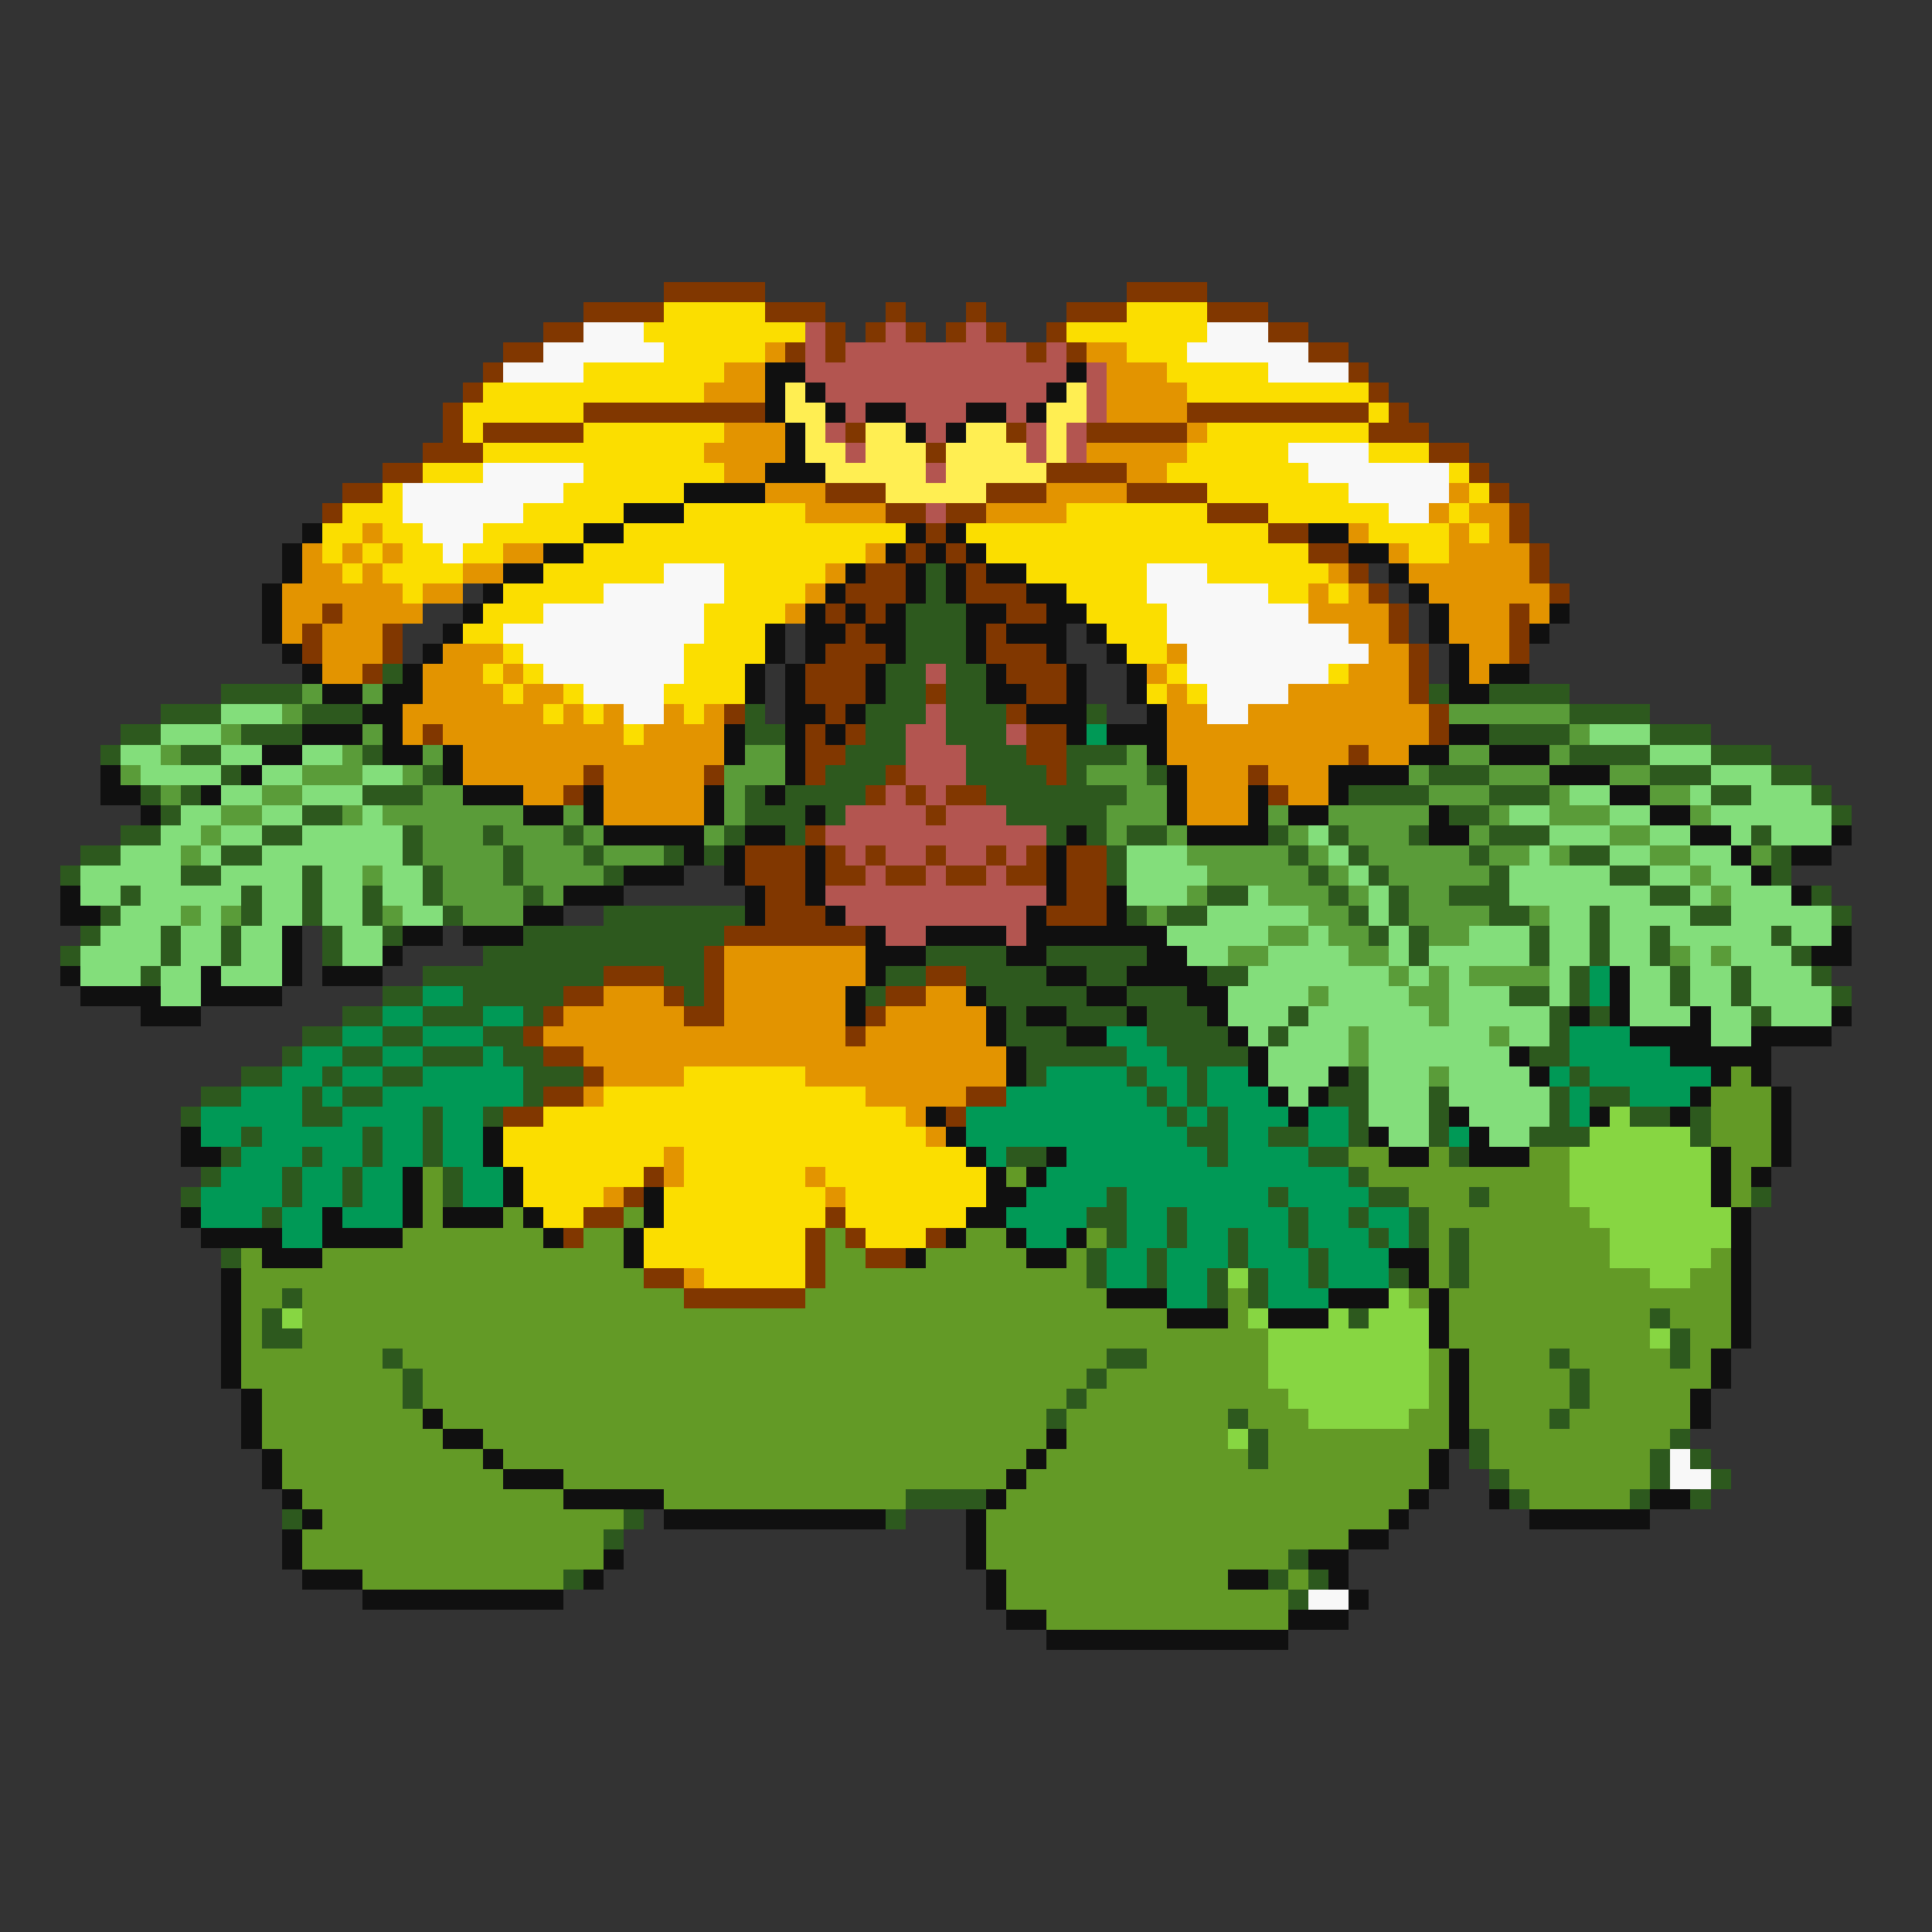 <svg xmlns="http://www.w3.org/2000/svg" viewBox="0 -0.5 96 96" shape-rendering="crispEdges">
<rect x="0" y="-0.5" width="96" height="96" fill="#333333" stroke="none"/>
<path stroke="#813700" d="M33 14h5M56 14h4M29 15h4M38 15h3M44 15h1M48 15h1M53 15h3M60 15h3M27 16h2M41 16h1M43 16h1M45 16h1M47 16h1M49 16h1M52 16h1M63 16h2M25 17h2M39 17h1M41 17h1M51 17h1M53 17h1M65 17h2M24 18h1M67 18h1M23 19h1M68 19h1M22 20h1M29 20h9M59 20h9M69 20h1M22 21h1M24 21h5M42 21h1M50 21h1M54 21h5M68 21h3M21 22h3M46 22h1M71 22h2M19 23h2M52 23h4M73 23h1M17 24h2M41 24h3M49 24h3M56 24h4M74 24h1M16 25h1M44 25h2M47 25h2M60 25h3M75 25h1M46 26h1M63 26h2M75 26h1M45 27h1M47 27h1M65 27h2M76 27h1M43 28h2M48 28h1M67 28h1M76 28h1M42 29h3M48 29h3M68 29h1M77 29h1M16 30h1M41 30h1M43 30h1M50 30h2M69 30h1M75 30h1M15 31h1M19 31h1M42 31h1M49 31h1M69 31h1M75 31h1M15 32h1M19 32h1M41 32h3M49 32h3M70 32h1M75 32h1M18 33h1M40 33h3M50 33h3M70 33h1M40 34h3M46 34h1M51 34h2M70 34h1M36 35h1M41 35h1M50 35h1M71 35h1M21 36h1M40 36h1M42 36h1M51 36h2M71 36h1M40 37h2M51 37h2M67 37h1M29 38h1M35 38h1M40 38h1M44 38h1M52 38h1M62 38h1M28 39h1M43 39h1M45 39h1M47 39h2M63 39h1M46 40h1M40 41h1M37 42h3M41 42h1M43 42h1M46 42h1M49 42h1M51 42h1M53 42h2M37 43h3M41 43h2M44 43h2M47 43h2M50 43h2M53 43h2M38 44h2M53 44h2M38 45h3M52 45h3M36 46h7M35 47h1M30 48h3M35 48h1M46 48h2M28 49h2M33 49h1M35 49h1M44 49h2M27 50h1M34 50h2M43 50h1M26 51h1M42 51h1M27 52h2M29 53h1M27 54h2M48 54h2M25 55h2M47 55h1M32 58h1M31 59h1M29 60h2M41 60h1M28 61h1M40 61h1M42 61h1M46 61h1M40 62h1M43 62h2M32 63h2M40 63h1M34 64h6" />
<path stroke="#fbde00" d="M33 15h5M56 15h4M32 16h8M53 16h7M33 17h5M56 17h3M29 18h7M58 18h5M24 19h11M59 19h9M23 20h6M68 20h1M23 21h1M29 21h7M60 21h8M24 22h11M59 22h5M68 22h3M21 23h3M29 23h7M58 23h7M72 23h1M19 24h1M28 24h6M60 24h7M73 24h1M17 25h3M26 25h5M34 25h6M53 25h7M63 25h6M72 25h1M16 26h2M19 26h2M24 26h5M31 26h14M48 26h15M68 26h4M73 26h1M16 27h1M18 27h1M20 27h2M23 27h2M29 27h14M49 27h16M70 27h2M17 28h1M19 28h4M27 28h6M36 28h5M51 28h6M60 28h6M20 29h1M25 29h5M36 29h4M53 29h4M63 29h2M66 29h1M24 30h3M35 30h4M54 30h4M23 31h2M35 31h3M55 31h3M25 32h1M34 32h4M56 32h2M24 33h1M26 33h1M34 33h3M58 33h1M66 33h1M25 34h1M28 34h1M33 34h4M57 34h1M59 34h1M27 35h1M29 35h1M34 35h1M31 36h1M34 53h6M30 54h13M27 55h18M25 56h21M25 57h8M34 57h14M26 58h6M34 58h6M41 58h8M26 59h4M33 59h8M42 59h7M27 60h2M33 60h8M42 60h6M32 61h8M43 61h3M32 62h8M35 63h5" />
<path stroke="#f8f8f8" d="M29 16h3M60 16h3M27 17h6M59 17h6M25 18h4M63 18h4M64 22h4M24 23h5M65 23h7M20 24h8M67 24h5M20 25h6M69 25h2M21 26h3M22 27h1M33 28h3M57 28h3M30 29h6M57 29h6M27 30h8M58 30h7M25 31h10M58 31h9M26 32h8M59 32h9M27 33h7M59 33h7M29 34h4M60 34h4M31 35h2M60 35h2M83 72h1M83 73h2M65 79h2" />
<path stroke="#b35550" d="M40 16h1M44 16h1M48 16h1M40 17h1M42 17h9M52 17h1M40 18h13M54 18h1M41 19h11M54 19h1M42 20h1M45 20h3M50 20h1M54 20h1M41 21h1M46 21h1M51 21h1M53 21h1M42 22h1M51 22h1M53 22h1M46 23h1M46 25h1M46 33h1M46 35h1M45 36h2M50 36h1M45 37h3M45 38h3M44 39h1M46 39h1M42 40h4M47 40h3M41 41h11M42 42h1M44 42h2M47 42h2M50 42h1M43 43h1M46 43h1M49 43h1M41 44h11M42 45h9M44 46h2M50 46h1" />
<path stroke="#e39400" d="M38 17h1M54 17h2M36 18h2M55 18h3M35 19h3M55 19h4M55 20h4M36 21h3M59 21h1M35 22h4M54 22h5M36 23h2M56 23h2M38 24h3M52 24h4M72 24h1M40 25h4M49 25h4M71 25h1M73 25h2M18 26h1M67 26h1M72 26h1M74 26h1M15 27h1M17 27h1M19 27h1M25 27h2M43 27h1M69 27h1M72 27h4M15 28h2M18 28h1M23 28h2M41 28h1M66 28h1M70 28h6M14 29h6M21 29h2M40 29h1M65 29h1M67 29h1M71 29h6M14 30h2M17 30h4M39 30h1M65 30h4M72 30h3M76 30h1M14 31h1M16 31h3M67 31h2M72 31h3M16 32h3M22 32h3M58 32h1M68 32h2M73 32h2M16 33h2M21 33h3M25 33h1M57 33h1M67 33h3M73 33h1M21 34h4M26 34h2M58 34h1M64 34h6M20 35h7M28 35h1M30 35h1M33 35h1M35 35h1M58 35h2M62 35h9M20 36h1M22 36h9M32 36h4M58 36h13M23 37h13M58 37h9M68 37h2M23 38h6M30 38h5M59 38h3M63 38h3M26 39h2M30 39h5M59 39h3M64 39h2M30 40h5M59 40h3M36 47h7M36 48h7M30 49h3M36 49h6M46 49h2M28 50h6M36 50h6M44 50h5M27 51h15M43 51h6M29 52h21M30 53h4M40 53h10M29 54h1M43 54h5M45 55h1M46 56h1M33 57h1M33 58h1M40 58h1M30 59h1M41 59h1M34 63h1" />
<path stroke="#101010" d="M38 18h2M53 18h1M38 19h1M40 19h1M52 19h1M38 20h1M41 20h1M43 20h2M48 20h2M51 20h1M39 21h1M45 21h1M47 21h1M39 22h1M38 23h3M34 24h4M31 25h3M15 26h1M29 26h2M45 26h1M47 26h1M65 26h2M14 27h1M27 27h2M44 27h1M46 27h1M48 27h1M67 27h2M14 28h1M25 28h2M42 28h1M45 28h1M47 28h1M49 28h2M69 28h1M13 29h1M24 29h1M41 29h1M45 29h1M47 29h1M51 29h2M70 29h1M13 30h1M23 30h1M40 30h1M42 30h1M44 30h1M48 30h2M52 30h2M71 30h1M77 30h1M13 31h1M22 31h1M38 31h1M40 31h2M43 31h2M48 31h1M50 31h3M54 31h1M71 31h1M76 31h1M14 32h1M21 32h1M38 32h1M40 32h1M44 32h1M48 32h1M52 32h1M55 32h1M72 32h1M15 33h1M20 33h1M37 33h1M39 33h1M43 33h1M49 33h1M53 33h1M56 33h1M72 33h1M74 33h2M16 34h2M19 34h2M37 34h1M39 34h1M43 34h1M49 34h2M53 34h1M56 34h1M72 34h2M18 35h2M39 35h2M42 35h1M51 35h3M57 35h1M15 36h3M19 36h1M36 36h1M39 36h1M41 36h1M53 36h1M55 36h3M72 36h2M13 37h2M19 37h2M22 37h1M36 37h1M39 37h1M57 37h1M70 37h2M74 37h3M5 38h1M12 38h1M22 38h1M39 38h1M58 38h1M66 38h4M77 38h3M5 39h2M10 39h1M23 39h3M29 39h1M35 39h1M38 39h1M58 39h1M62 39h1M66 39h1M80 39h2M7 40h1M26 40h2M29 40h1M35 40h1M40 40h1M58 40h1M62 40h1M64 40h2M71 40h1M82 40h2M30 41h5M37 41h2M53 41h1M59 41h4M71 41h2M84 41h2M91 41h1M34 42h1M36 42h1M40 42h1M52 42h1M86 42h1M89 42h2M31 43h3M36 43h1M40 43h1M52 43h1M87 43h1M3 44h1M28 44h3M37 44h1M40 44h1M52 44h1M55 44h1M89 44h1M3 45h2M26 45h2M37 45h1M41 45h1M51 45h1M55 45h1M14 46h1M20 46h2M23 46h3M43 46h1M46 46h4M51 46h7M91 46h1M14 47h1M19 47h1M43 47h3M50 47h2M57 47h2M90 47h2M3 48h1M10 48h1M14 48h1M16 48h3M43 48h1M52 48h2M56 48h4M80 48h1M4 49h4M10 49h4M42 49h1M48 49h1M54 49h2M59 49h2M80 49h1M7 50h3M42 50h1M49 50h1M51 50h2M56 50h1M60 50h1M78 50h1M80 50h1M84 50h1M91 50h1M49 51h1M53 51h2M61 51h1M81 51h4M87 51h4M50 52h1M62 52h1M75 52h1M83 52h5M50 53h1M62 53h1M66 53h1M76 53h1M85 53h1M87 53h1M63 54h1M65 54h1M84 54h1M88 54h1M46 55h1M64 55h1M72 55h1M79 55h1M83 55h1M88 55h1M9 56h1M24 56h1M47 56h1M68 56h1M73 56h1M88 56h1M9 57h2M24 57h1M48 57h1M52 57h1M69 57h2M73 57h3M85 57h1M88 57h1M20 58h1M25 58h1M49 58h1M51 58h1M85 58h1M87 58h1M20 59h1M25 59h1M32 59h1M49 59h2M85 59h1M9 60h1M16 60h1M20 60h1M22 60h3M26 60h1M32 60h1M48 60h2M86 60h1M10 61h4M16 61h4M27 61h1M31 61h1M47 61h1M50 61h1M53 61h1M86 61h1M13 62h3M31 62h1M45 62h1M51 62h2M69 62h2M86 62h1M11 63h1M70 63h1M86 63h1M11 64h1M55 64h3M66 64h3M71 64h1M86 64h1M11 65h1M58 65h3M63 65h3M71 65h1M86 65h1M11 66h1M71 66h1M86 66h1M11 67h1M72 67h1M85 67h1M11 68h1M72 68h1M85 68h1M12 69h1M72 69h1M84 69h1M12 70h1M21 70h1M72 70h1M84 70h1M12 71h1M22 71h2M52 71h1M72 71h1M13 72h1M24 72h1M51 72h1M71 72h1M13 73h1M25 73h3M50 73h1M71 73h1M14 74h1M28 74h5M49 74h1M70 74h1M74 74h1M82 74h2M15 75h1M33 75h11M48 75h1M69 75h1M76 75h6M14 76h1M48 76h1M67 76h2M14 77h1M30 77h1M48 77h1M65 77h2M15 78h3M29 78h1M49 78h1M61 78h2M66 78h1M18 79h10M49 79h1M67 79h1M50 80h2M64 80h3M52 81h12" />
<path stroke="#ffee52" d="M39 19h1M53 19h1M39 20h2M52 20h2M40 21h1M43 21h2M48 21h2M52 21h1M40 22h2M43 22h3M47 22h4M52 22h1M41 23h5M47 23h5M44 24h5" />
<path stroke="#2d591e" d="M46 28h1M46 29h1M45 30h3M45 31h3M45 32h3M19 33h1M44 33h2M47 33h2M11 34h4M44 34h2M47 34h2M71 34h1M74 34h4M8 35h3M15 35h3M37 35h1M43 35h3M47 35h3M54 35h1M78 35h4M6 36h2M12 36h3M37 36h2M43 36h2M47 36h3M74 36h4M82 36h3M5 37h1M9 37h2M18 37h1M42 37h3M48 37h3M53 37h3M78 37h4M85 37h3M11 38h1M21 38h1M41 38h3M48 38h4M53 38h1M57 38h1M71 38h3M82 38h3M88 38h2M7 39h1M9 39h1M18 39h3M37 39h1M39 39h4M49 39h7M67 39h4M74 39h3M85 39h2M90 39h1M8 40h1M15 40h2M37 40h3M41 40h1M50 40h5M72 40h2M91 40h1M6 41h2M13 41h2M20 41h1M24 41h1M28 41h1M36 41h1M39 41h1M52 41h1M54 41h1M56 41h2M63 41h1M66 41h1M70 41h1M74 41h3M87 41h1M4 42h2M11 42h2M20 42h1M25 42h1M29 42h1M33 42h1M35 42h1M55 42h1M64 42h1M67 42h1M73 42h1M78 42h2M88 42h1M3 43h1M9 43h2M15 43h1M21 43h1M25 43h1M30 43h1M55 43h1M65 43h1M68 43h1M74 43h1M80 43h2M88 43h1M6 44h1M12 44h1M15 44h1M18 44h1M21 44h1M26 44h1M60 44h2M66 44h1M69 44h1M72 44h3M82 44h2M90 44h1M5 45h1M12 45h1M15 45h1M18 45h1M22 45h1M30 45h7M56 45h1M58 45h2M67 45h1M69 45h1M74 45h2M79 45h1M84 45h2M91 45h1M4 46h1M8 46h1M11 46h1M16 46h1M19 46h1M26 46h10M68 46h1M70 46h1M76 46h1M79 46h1M82 46h1M88 46h1M3 47h1M8 47h1M11 47h1M16 47h1M24 47h11M46 47h4M52 47h5M70 47h1M76 47h1M79 47h1M82 47h1M89 47h1M7 48h1M21 48h9M33 48h2M44 48h2M48 48h4M54 48h2M60 48h2M78 48h1M83 48h1M86 48h1M90 48h1M19 49h2M23 49h5M34 49h1M43 49h1M49 49h5M56 49h3M75 49h2M78 49h1M83 49h1M86 49h1M91 49h1M17 50h2M21 50h3M26 50h1M50 50h1M53 50h3M57 50h3M64 50h1M77 50h1M79 50h1M87 50h1M15 51h2M19 51h2M24 51h2M50 51h3M57 51h4M63 51h1M77 51h1M14 52h1M17 52h2M21 52h3M25 52h2M51 52h5M58 52h4M76 52h2M12 53h2M16 53h1M19 53h2M26 53h3M51 53h1M56 53h1M59 53h1M67 53h1M78 53h1M10 54h2M15 54h1M17 54h2M26 54h1M57 54h1M59 54h1M66 54h2M71 54h1M77 54h1M79 54h2M9 55h1M15 55h2M21 55h1M24 55h1M58 55h1M60 55h1M67 55h1M71 55h1M77 55h1M81 55h2M84 55h1M12 56h1M18 56h1M21 56h1M59 56h2M63 56h2M67 56h1M71 56h1M76 56h3M84 56h1M11 57h1M15 57h1M18 57h1M21 57h1M50 57h2M60 57h1M65 57h2M72 57h1M10 58h1M14 58h1M17 58h1M22 58h1M67 58h1M9 59h1M14 59h1M17 59h1M22 59h1M55 59h1M63 59h1M68 59h2M73 59h1M87 59h1M13 60h1M54 60h2M58 60h1M64 60h1M67 60h1M70 60h1M55 61h1M58 61h1M61 61h1M64 61h1M68 61h1M70 61h1M72 61h1M11 62h1M54 62h1M57 62h1M61 62h1M65 62h1M72 62h1M54 63h1M57 63h1M60 63h1M62 63h1M65 63h1M69 63h1M72 63h1M14 64h1M60 64h1M62 64h1M13 65h1M67 65h1M82 65h1M13 66h2M83 66h1M19 67h1M55 67h2M77 67h1M83 67h1M20 68h1M54 68h1M78 68h1M20 69h1M53 69h1M78 69h1M52 70h1M61 70h1M77 70h1M62 71h1M73 71h1M83 71h1M62 72h1M73 72h1M82 72h1M84 72h1M74 73h1M82 73h1M85 73h1M45 74h4M75 74h1M81 74h1M84 74h1M14 75h1M31 75h1M44 75h1M30 76h1M64 77h1M28 78h1M63 78h1M65 78h1M64 79h1" />
<path stroke="#5a9c39" d="M15 34h1M18 34h1M14 35h1M72 35h6M11 36h1M18 36h1M78 36h1M8 37h1M17 37h1M21 37h1M37 37h2M56 37h1M72 37h2M77 37h1M6 38h1M15 38h3M20 38h1M36 38h3M54 38h3M70 38h1M74 38h3M80 38h2M8 39h1M13 39h2M21 39h2M36 39h1M56 39h2M71 39h3M77 39h1M82 39h2M11 40h2M17 40h1M19 40h7M28 40h1M36 40h1M55 40h3M63 40h1M66 40h5M74 40h1M77 40h3M84 40h1M10 41h1M21 41h3M25 41h3M29 41h1M35 41h1M55 41h1M58 41h1M64 41h1M67 41h3M73 41h1M80 41h2M9 42h1M21 42h4M26 42h3M30 42h3M59 42h5M65 42h1M68 42h5M74 42h2M77 42h1M82 42h2M87 42h1M18 43h1M22 43h3M26 43h4M60 43h5M66 43h1M69 43h5M84 43h1M22 44h4M27 44h1M59 44h1M63 44h3M67 44h1M70 44h2M85 44h1M9 45h1M11 45h1M19 45h1M23 45h3M57 45h1M65 45h2M70 45h4M76 45h1M63 46h2M66 46h2M71 46h2M61 47h2M67 47h2M83 47h1M85 47h1M69 48h1M71 48h1M73 48h4M65 49h1M70 49h2M71 50h1M67 51h1M74 51h1M67 52h1M71 53h1" />
<path stroke="#83de7b" d="M11 35h3M8 36h3M79 36h3M6 37h2M11 37h2M15 37h2M82 37h3M7 38h4M13 38h2M18 38h2M85 38h3M11 39h2M15 39h3M78 39h2M84 39h1M87 39h3M9 40h2M13 40h2M18 40h1M75 40h2M80 40h2M85 40h6M8 41h2M11 41h2M15 41h5M65 41h1M77 41h3M82 41h2M86 41h1M88 41h3M6 42h3M10 42h1M13 42h7M56 42h3M66 42h1M76 42h1M80 42h2M84 42h2M4 43h5M11 43h4M16 43h2M19 43h2M56 43h4M67 43h1M75 43h5M82 43h2M85 43h2M4 44h2M7 44h5M13 44h2M16 44h2M19 44h2M56 44h3M62 44h1M68 44h1M75 44h7M84 44h1M86 44h3M6 45h3M10 45h1M13 45h2M16 45h2M20 45h2M60 45h5M68 45h1M77 45h2M80 45h4M86 45h5M5 46h3M9 46h2M12 46h2M17 46h2M58 46h5M65 46h1M69 46h1M73 46h3M77 46h2M80 46h2M83 46h5M89 46h2M4 47h4M9 47h2M12 47h2M17 47h2M59 47h2M63 47h4M69 47h1M71 47h5M77 47h2M80 47h2M84 47h1M86 47h3M4 48h3M8 48h2M11 48h3M62 48h7M70 48h1M72 48h1M77 48h1M81 48h2M84 48h2M87 48h3M8 49h2M61 49h4M66 49h4M72 49h3M77 49h1M81 49h2M84 49h2M87 49h4M61 50h3M65 50h6M72 50h5M81 50h3M85 50h2M88 50h3M62 51h1M64 51h3M68 51h6M75 51h2M85 51h2M63 52h4M68 52h7M63 53h3M68 53h3M72 53h4M64 54h1M68 54h3M72 54h5M68 55h3M73 55h4M69 56h2M74 56h2" />
<path stroke="#009956" d="M54 36h1M79 48h1M21 49h2M79 49h1M19 50h2M24 50h2M17 51h2M21 51h3M55 51h2M78 51h3M15 52h2M19 52h2M24 52h1M56 52h2M78 52h5M14 53h2M17 53h2M21 53h5M52 53h4M57 53h2M60 53h2M77 53h1M79 53h6M12 54h3M16 54h1M19 54h7M50 54h7M58 54h1M60 54h3M78 54h1M81 54h3M10 55h5M17 55h4M22 55h2M48 55h10M59 55h1M61 55h3M65 55h2M78 55h1M10 56h2M13 56h5M19 56h2M22 56h2M48 56h11M61 56h2M65 56h2M72 56h1M12 57h3M16 57h2M19 57h2M22 57h2M49 57h1M53 57h7M61 57h4M11 58h3M15 58h2M18 58h2M23 58h2M52 58h15M10 59h4M15 59h2M18 59h2M23 59h2M51 59h4M56 59h7M64 59h4M10 60h3M14 60h2M17 60h3M50 60h4M56 60h2M59 60h5M65 60h2M68 60h2M14 61h2M51 61h2M56 61h2M59 61h2M62 61h2M65 61h3M69 61h1M55 62h2M58 62h3M62 62h3M66 62h3M55 63h2M58 63h2M63 63h2M66 63h3M58 64h2M63 64h3" />
<path stroke="#639a26" d="M86 53h1M85 54h3M85 55h3M85 56h3M67 57h2M71 57h1M76 57h2M86 57h2M21 58h1M50 58h1M68 58h10M86 58h1M21 59h1M70 59h3M74 59h4M86 59h1M21 60h1M25 60h1M31 60h1M71 60h8M20 61h7M29 61h2M41 61h1M48 61h2M54 61h1M71 61h1M73 61h7M12 62h1M16 62h15M41 62h2M46 62h5M53 62h1M71 62h1M73 62h7M85 62h1M12 63h20M41 63h13M71 63h1M73 63h9M84 63h2M12 64h2M15 64h19M40 64h15M61 64h1M70 64h1M72 64h14M12 65h1M15 65h43M61 65h1M72 65h10M83 65h3M12 66h1M15 66h48M72 66h10M84 66h2M12 67h7M20 67h35M57 67h6M71 67h1M73 67h4M78 67h5M84 67h1M12 68h8M21 68h33M55 68h8M71 68h1M73 68h5M79 68h6M13 69h7M21 69h32M54 69h10M71 69h1M73 69h5M79 69h5M13 70h8M22 70h30M53 70h8M62 70h3M70 70h2M73 70h4M78 70h6M13 71h9M24 71h28M53 71h8M63 71h9M74 71h9M14 72h10M25 72h26M52 72h10M63 72h8M74 72h8M14 73h11M28 73h22M51 73h20M75 73h7M15 74h13M33 74h12M50 74h20M76 74h5M16 75h15M49 75h20M15 76h15M49 76h18M15 77h15M49 77h15M18 78h10M50 78h11M64 78h1M50 79h14M52 80h12" />
<path stroke="#87d642" d="M80 55h1M79 56h5M78 57h7M78 58h7M78 59h7M79 60h7M80 61h6M80 62h5M61 63h1M82 63h2M69 64h1M14 65h1M62 65h1M66 65h1M68 65h3M63 66h8M82 66h1M63 67h8M63 68h8M64 69h7M65 70h5M61 71h1" />
</svg>